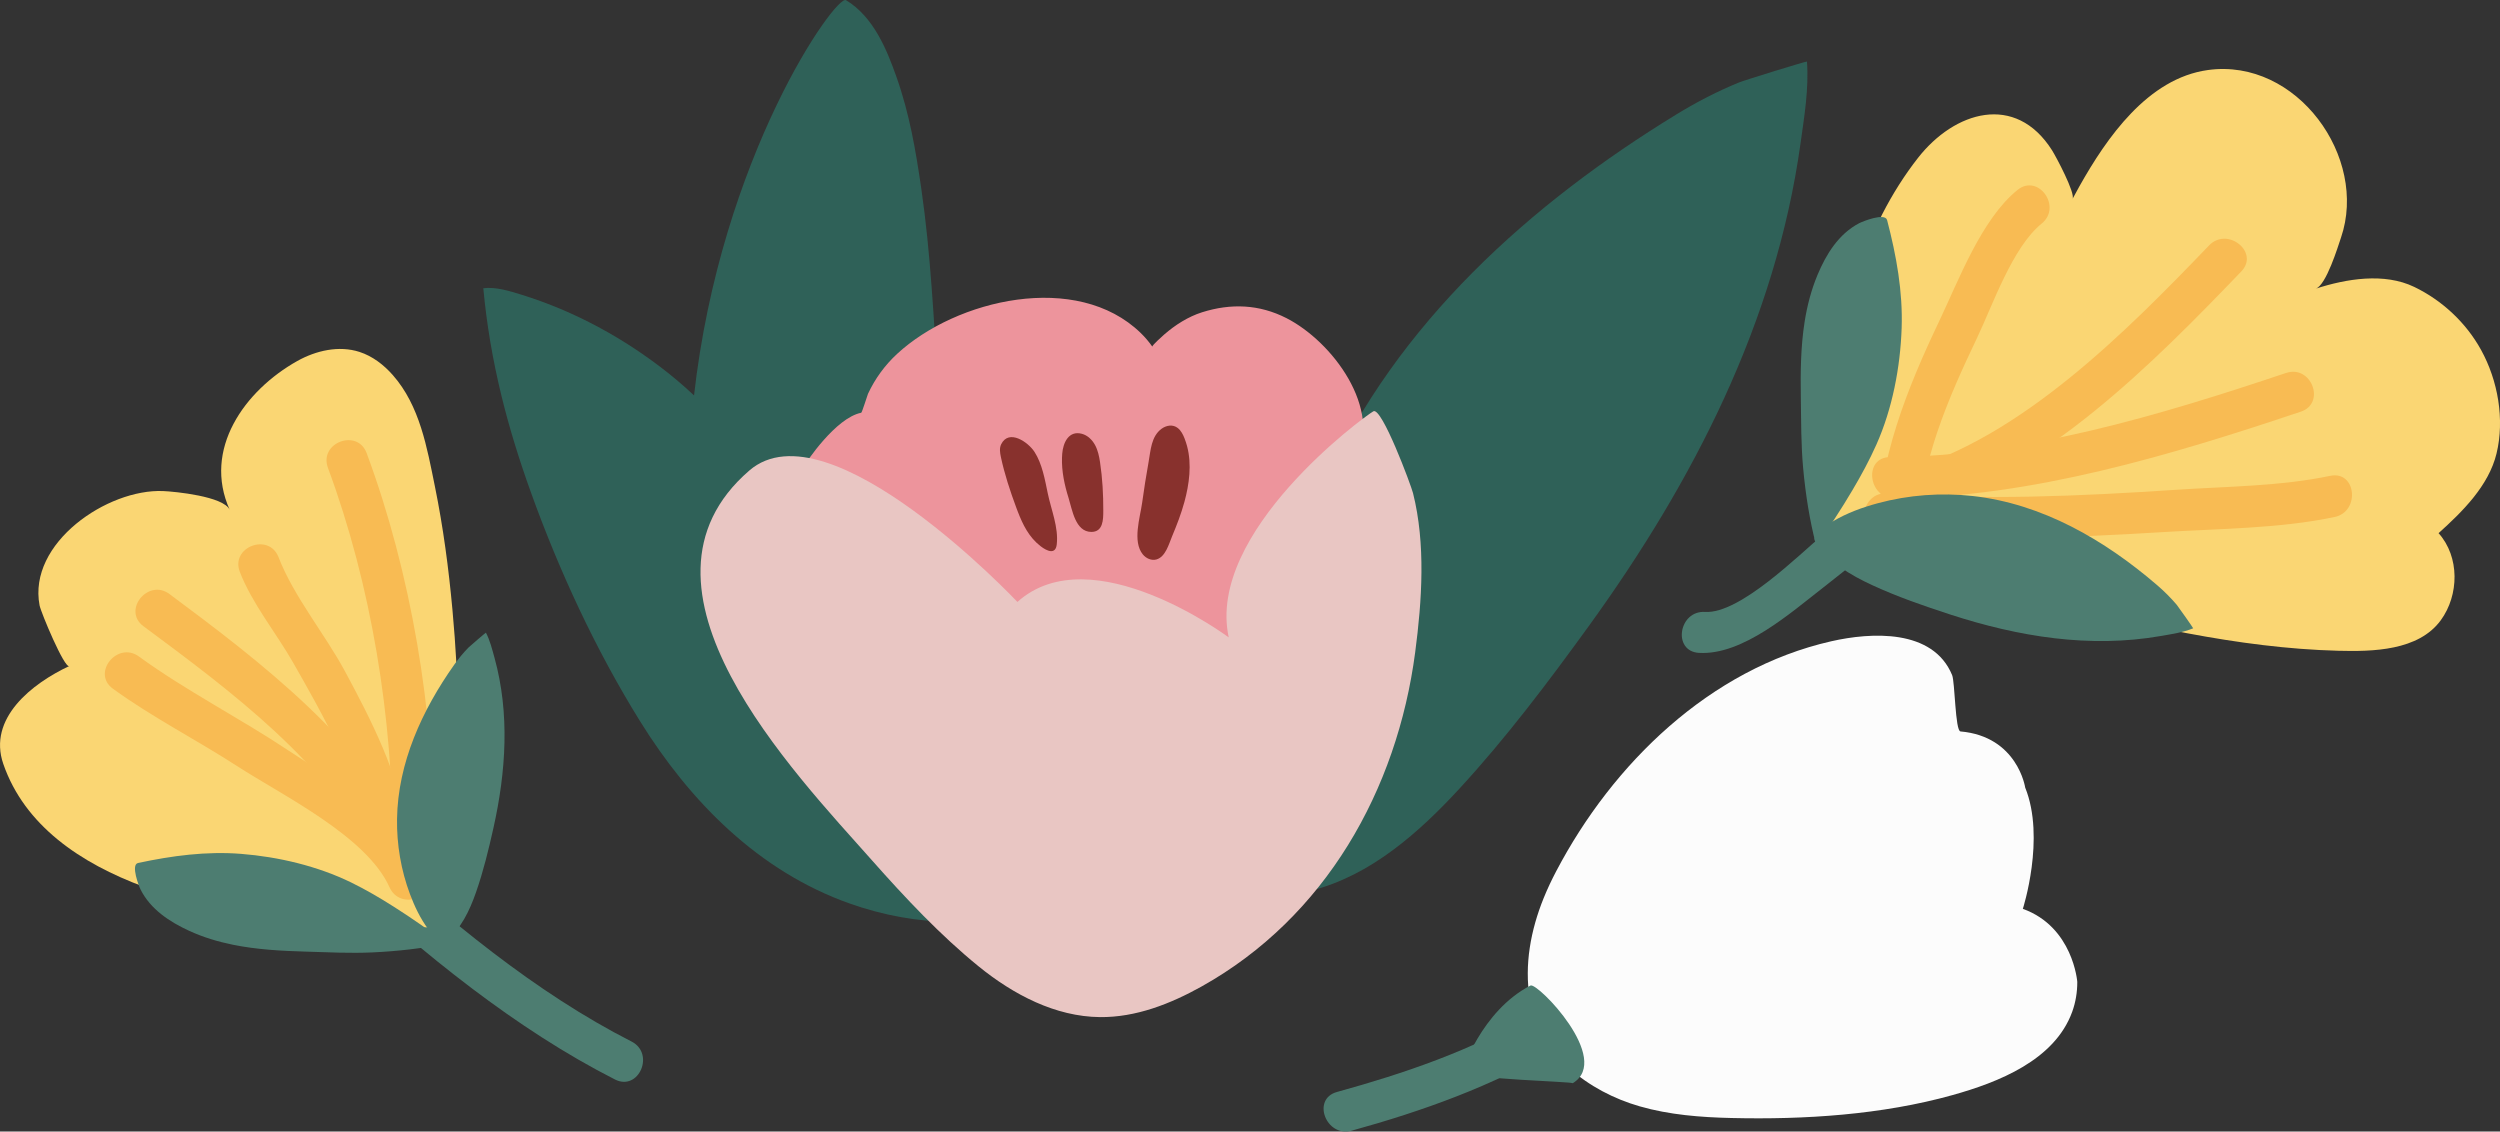 <svg xmlns="http://www.w3.org/2000/svg" width="1080" height="488.82" viewBox="0 0 1080 488.82"><rect x="0" y="0" width="1080" height="488.82" fill="#333333" stroke="none"/><g id="a"/><g id="b"><g id="c"><g id="d"><path d="M566.57 384.7c-8.67 2.2-13.25-19.87-14.37-24.69-3.94-17.12-4.59-34.81-3.73-52.3 1.68-34.17 9.94-67.98 23.95-99.18 30.84-68.71 88.76-120.62 152.03-159.25 8.56-5.23 17.42-9.82 26.74-13.64 2.43-1 29.39-9.31 29.41-9.05.9 11.54-1.18 23.97-2.77 35.33-10.73 77.04-46.4 146.28-91.55 208.65-17.41 24.04-35.55 48.12-55.67 69.98-17.5 19.01-38.4 37.64-64.06 44.16z" fill="#2f6158"/><path d="M365.46.07c-4.28-2.59-54.14 67.25-65.72 171.46.0.0-7.56 117.7 32.65 184.95-.56-.94 20.47-20.06 21.8-21.6 39.2-45.55 55.39-106.12 51.06-169.06-1.93-28.06-3.14-55.89-7.24-84.23-2.37-16.3-5.04-32.32-10.82-48.58-3.9-10.96-9.64-25.69-21.73-32.94z" fill="#2f6158"/><path d="M208.8 124.52c5.41-.68 11.35 1.2 16.47 2.79 23.03 7.14 44.45 18.83 63.32 33.79 20.81 16.5 37.57 38.16 53.21 59.55 16.01 21.89 30.4 44.95 43.48 68.7 10.02 18.2 20.66 37.04 28.34 56.37 6.42 16.66 11.75 33.74 16.02 51.07.11.45-16.89 1.48-17.8 1.48-15.21-.04-30.39-2.86-44.72-7.93-39.39-13.94-69.1-44.07-90.75-78.99-19.07-30.75-34.76-64.61-47.01-98.63-9.96-27.67-17.6-56.18-20.57-88.21z" fill="#2f6158"/><g><path d="M346.98 201.92c1.3-2.31 14.06-21.42 25.06-23.61.37-.07 2.64-7.55 2.93-8.17 3.05-6.57 7.32-12.41 12.62-17.3 25.55-23.58 77.6-35.78 105.19-9 1.86 1.81 3.55 3.79 5.04 5.92-.32-.46 4.78-4.95 5.13-5.26 4.69-4.09 10.36-7.71 16.32-9.59 12.53-3.96 24.75-3.46 36.49 2.53 19.6 9.99 41.78 39 29.85 62.09l-50.14 96.98-88.06 18.17-68.08-50.09-32.35-62.66z" fill="#ed949c"/><path d="M323.73 203.25c-58.42 50.39 19.37 130.49 53.13 168.6 14.14 15.96 29.35 32.18 45.94 45.65 14.98 12.16 33.1 21.7 52.39 21.89 15.47.16 30.42-5.7 43.92-13.24 53.41-29.83 84.43-84.83 92.25-144.37 2.93-22.28 4.59-46.8-.94-68.77-.83-3.3-13.49-37.37-17.12-35.33-4.07 2.29-72.35 52.33-62.49 97.68.0.0-59.2-44.12-91.29-15.32.0.0-81.43-86.43-115.79-56.79z" fill="#e9c6c3"/><path d="M439.61 220.83c2.24 5.82 4.86 11.24 10 15.19 2.6 1.98 6.4 3.81 6.91-.86.81-7.35-2.37-14.79-3.87-21.95-1.25-5.97-2.4-12.8-5.75-17.99-2.7-4.19-11.07-10.07-14.4-3.29-.82 1.67-.51 3.65-.13 5.47 1.58 7.4 3.99 14.7 6.62 21.79.21.55.41 1.1.62 1.65z" fill="#88312d"/><path d="M458.79 197.63c.02-.54.05-1.09.09-1.64.37-4.69 2.78-10.13 8.5-8.59 2.48.67 4.47 2.61 5.69 4.87 1.22 2.26 1.76 4.82 2.14 7.36 1.06 7.07 1.43 13.89 1.41 21.06.0 3.78-.07 9.13-5.18 9.1-6.92-.04-8.25-9.67-9.81-14.63-1.78-5.67-3.04-11.56-2.85-17.54z" fill="#88312d"/><path d="M512.84 192.83c2.06 7.77.91 16.36-1.17 23.99-1.39 5.11-3.31 10.06-5.36 14.94-1.37 3.27-2.79 8.82-6.74 9.93-2.13.6-4.49-.47-5.88-2.19-4.56-5.62-1.17-15.89-.28-22.35.81-5.9 1.74-11.78 2.79-17.63.9-5.01 1.11-10.96 5.56-14.27 2.08-1.52 4.88-2.04 7.03-.35 1.41 1.11 2.26 2.79 2.92 4.46.45 1.15.82 2.31 1.13 3.47z" fill="#88312d"/></g><g><path d="M147.4 379.27c35.28 32.56 75.39 65.28 118.28 87.07 10.26 5.21 17.38-11.2 7.13-16.41-41.35-21.01-80.14-53.17-114.18-84.58-8.46-7.81-19.66 6.14-11.23 13.92h0z" fill="#4d7d71"/><path d="M189.87 400.62c5.33-.05 6.73-37.96 6.95-41.29 2.14-31.92 1.56-64.12-1.37-95.97-1.63-17.83-4-35.66-7.57-53.21-3.41-16.75-6.5-34.86-18.2-48.13-3.91-4.44-8.77-8.18-14.4-10-8.88-2.86-18.78-.6-26.92 3.97-22.64 12.72-40.92 38.09-29.12 64.26-2.64-5.86-23.75-7.9-28.75-8.11-24.08-1.03-58.53 22.41-53.4 49.38.57 3.01 10.84 27.56 12.86 26.2-16.06 7.52-35.37 22.56-28.52 42.33 18.37 53.01 96.12 65.5 143.3 69.14 15.02 1.16 30.09 1.56 45.15 1.43z" fill="#fad673"/><path d="M141.66 202.09c18.72 50.41 28.22 108.77 27.92 162.3-.06 11.51 17.72 9.5 17.79-1.9.31-54.8-9.78-115.05-28.98-166.75-4.02-10.82-20.73-4.44-16.72 6.35h0z" fill="#f8bb53"/><path d="M103.61 247.07c5.31 13.72 15.81 26.52 23.05 39.23 12.91 22.67 27.37 47.84 31.42 74 1.76 11.35 19.55 9.5 17.78-1.91-3.78-24.37-15.26-46.91-26.84-68.41-8.69-16.12-22.11-32.25-28.69-49.27-4.16-10.76-20.88-4.39-16.72 6.35h0z" fill="#f8bb53"/><path d="M61.98 270.53c36.05 26.81 81.91 60.29 100.41 102.26 4.64 10.52 21.37 4.19 16.72-6.35-19.89-45.12-67.24-81.08-105.91-109.83-9.21-6.85-20.49 7.04-11.23 13.92h0z" fill="#f8bb53"/><path d="M48.78 297.53c16.93 12.31 36.15 22.09 53.73 33.47 19.41 12.58 55.92 30.27 65.75 52.28 4.68 10.49 21.42 4.17 16.72-6.35-10.35-23.17-40.19-39.26-60.28-52.65-21.09-14.06-44.22-25.78-64.69-40.67-9.28-6.75-20.56 7.14-11.23 13.92h0z" fill="#f8bb53"/><path d="M59.64 372.81c-3.27.7.42 10.15 1.07 11.43 4.26 8.53 12.54 13.99 20.98 17.86 6.04 2.78 12.45 4.72 18.96 6.04 10.34 2.09 20.92 2.66 31.44 2.96 9.63.28 19.16.79 28.84.34 5.37-.25 10.74-.67 16.08-1.3 2.64-.31 5.28-.68 7.91-1.1 1.31-.21 2.62-.44 3.93-.68.56-.1 3.53-1.07 3.91-.77-7.22-5.67-14.82-10.91-22.57-15.84-5.97-3.8-12.09-7.39-18.44-10.5-14.55-7.11-31.49-11.11-47.6-12.38-14.99-1.19-29.9.81-44.51 3.94z" fill="#4d7d71"/><path d="M192.31 406.75c-2.29 1.76-6.47-4.19-7.41-5.48-3.36-4.57-5.81-9.72-7.79-15.01-3.87-10.34-5.75-21.41-5.59-32.44.35-24.29 10.87-47.07 24.67-66.61 1.87-2.64 3.9-5.14 6.18-7.46.59-.61 7.51-6.52 7.55-6.44 1.74 3.3 2.71 7.25 3.7 10.82 6.67 24.19 4.96 49.26-.44 73.5-2.08 9.35-4.38 18.8-7.54 27.84-2.75 7.87-6.56 16.06-13.33 21.27z" fill="#4d7d71"/></g><g><path d="M733.91 282.04c18.96 1.16 39.9-17.52 53.64-28.16 24.5-18.97 49.22-40.78 66.21-66.9 6.22-9.56-7.64-20.88-13.92-11.23-13.79 21.2-32.61 38.89-51.96 54.96-10.53 8.74-36.19 34.56-51.29 33.64-11.4-.7-14.19 16.98-2.67 17.69h0z" fill="#4d7d71"/><path d="M895.34 85.92c1.3-2.45-7.16-18.33-8.88-21.03-15.82-24.91-42.14-16.77-57.85 3.27-23.7 30.24-33.95 69.21-38.29 106.78-2.22 19.25-2.83 38.67-2.35 58.03 30.58 9.74 61.6 18.27 92.74 26.02 42.14 10.49 85.82 21 129.41 22.14 14.87.39 34.62.04 44.29-13.17 7.95-10.86 8.24-27.41-.95-37.64 10.31-9.27 21.67-20.47 25.04-34.4 3.57-14.77.6-31.56-6.67-44.74-6.49-11.78-16.78-21.4-28.89-27.24-12.95-6.24-29.3-3.53-42.55.77 4.54-1.47 9.62-18.25 10.92-22.06 11.86-34.63-19.03-77.69-57.47-72.4-25.99 3.57-43.75 29.28-55.55 50.26-1.01 1.79-1.99 3.6-2.95 5.41z" fill="#fad673"/><path d="M1006.65 205.56c-21.38 4.51-44.87 4.58-66.57 6.03-41.47 2.77-83.25 4.56-124.76 1.54-11.4-.83-14.19 16.85-2.67 17.69 40.51 2.94 81.25 1.56 121.75-.95 24.24-1.51 50.29-1.49 74.15-6.52 11.17-2.36 9.37-20.16-1.91-17.78h0z" fill="#f8bb53"/><path d="M987.59 161.11c-54.45 18.27-113.32 36-171.11 36.35-11.52.07-9.52 17.85 1.91 17.79 59.05-.36 119.9-18.74 175.56-37.41 10.95-3.67 4.54-20.38-6.35-16.72h0z" fill="#f8bb53"/><path d="M954.33 106.02c-35.73 37.16-80.88 82.86-131.56 97.38-11.09 3.17-4.64 19.87 6.35 16.72 53.88-15.43 101.13-63.34 139.13-102.87 7.98-8.3-5.99-19.48-13.92-11.23h0z" fill="#f8bb53"/><path d="M871.57 82.05c-15.59 12.58-25.54 39.29-33.82 56.66-13.82 28.97-26.42 60.29-26.68 92.81-.09 11.51 17.69 9.49 17.78-1.91.23-29.12 12.97-57.93 25.3-83.78 6.73-14.11 15.26-39.09 27.85-49.25 8.94-7.21-1.47-21.77-10.44-14.53h0z" fill="#f8bb53"/><path d="M815.23 95.1c-.9-3.42-10.76.64-12.1 1.34-8.86 4.64-14.27 13.44-17.99 22.38-2.66 6.4-4.43 13.17-5.52 20.04-1.73 10.91-1.84 22.03-1.66 33.09.16 10.12.07 20.14 1 30.31.52 5.64 1.22 11.27 2.14 16.87.46 2.77.97 5.54 1.55 8.29.29 1.38.59 2.75.91 4.12.14.58 1.3 3.69 1.01 4.09 5.68-7.69 10.89-15.78 15.76-24.01 3.75-6.34 7.28-12.84 10.28-19.58 6.87-15.42 10.31-33.3 10.9-50.25.55-15.77-2.27-31.4-6.28-46.69z" fill="#4d7d71"/><path d="M784.1 233.79c-1.91-3.04 5.96-7.52 7.67-8.54 6.06-3.62 12.74-6.05 19.54-7.88 13.27-3.58 27.22-4.59 40.88-3.09 30.08 3.31 57.08 19.05 79.66 38.48 3.06 2.63 5.9 5.45 8.52 8.54.68.81 7.19 10.09 7.09 10.13-4.3 1.77-9.31 2.51-13.85 3.3-30.78 5.41-61.66.32-91.08-9.25-11.34-3.69-22.79-7.65-33.63-12.65-9.43-4.34-19.13-10.04-24.79-19.04z" fill="#4d7d71"/></g><g><path d="M846.92 315.97c-2.28-.21-2.38-21.37-3.6-24.31-8.28-20.08-34.97-18.56-52.3-14.61-52.32 11.91-94.3 52.76-118.72 99.28-2 3.81-3.84 7.69-5.45 11.68-5.55 13.71-8.4 28.8-5.99 43.39 3.98 24.02 25.29 40.16 47.5 46.54 12.84 3.69 26.29 4.73 39.64 5.04 31.52.75 65.04-1.38 95.52-9.91 19.7-5.51 44.04-15 51.66-35.93 1.51-4.15 2.22-8.55 2.21-12.96.0.0-1.77-23.73-23.52-31.56.0.0 9.85-30.56 1.01-52.41.0.0-3.29-22.08-27.98-24.23z" fill="#fcfcfc"/><path d="M798.35 297.05c-48.15 21.33-96.03 74.2-121.01 119-2.24 4.01 4.34 6.85 6.56 2.85 24.17-43.34 70.3-94.48 116.98-115.16 4.2-1.86 1.67-8.56-2.54-6.69h0z" fill="#fcfcfc"/><path d="M847.32 421.45c-11.52 6.68-27.41 9.33-40.11 12.63-32.89 8.55-66.39 13.96-100.21 17.08-4.59.42-3.83 7.54.76 7.11 34.42-3.18 68.53-8.76 101.99-17.5 13.33-3.48 29.64-6.49 41.74-13.51 3.99-2.31-.23-8.1-4.18-5.81h0z" fill="#fcfcfc"/><path d="M805.55 360.26c-35.21 16.56-68.22 38.44-98.97 62.1-3.65 2.81.52 8.62 4.18 5.81 30.25-23.28 62.71-44.93 97.34-61.22 4.15-1.95 1.63-8.65-2.54-6.69h0z" fill="#fcfcfc"/><path d="M661.19 425.75c2.92-1.5 35.42 31.78 18.25 42.19-1.28-.73-42.24-1.65-47.99-4.67.0.0 8.4-26.57 29.74-37.53z" fill="#4d7d71"/><path d="M583.93 488.45c29.93-8.25 61.77-19.46 88.26-35.72 9.83-6.03-.68-20.52-10.44-14.53-25.11 15.41-55.82 25.71-84.18 33.53-11.11 3.06-4.66 19.76 6.35 16.72h0z" fill="#4d7d71"/></g></g></g></g></svg>